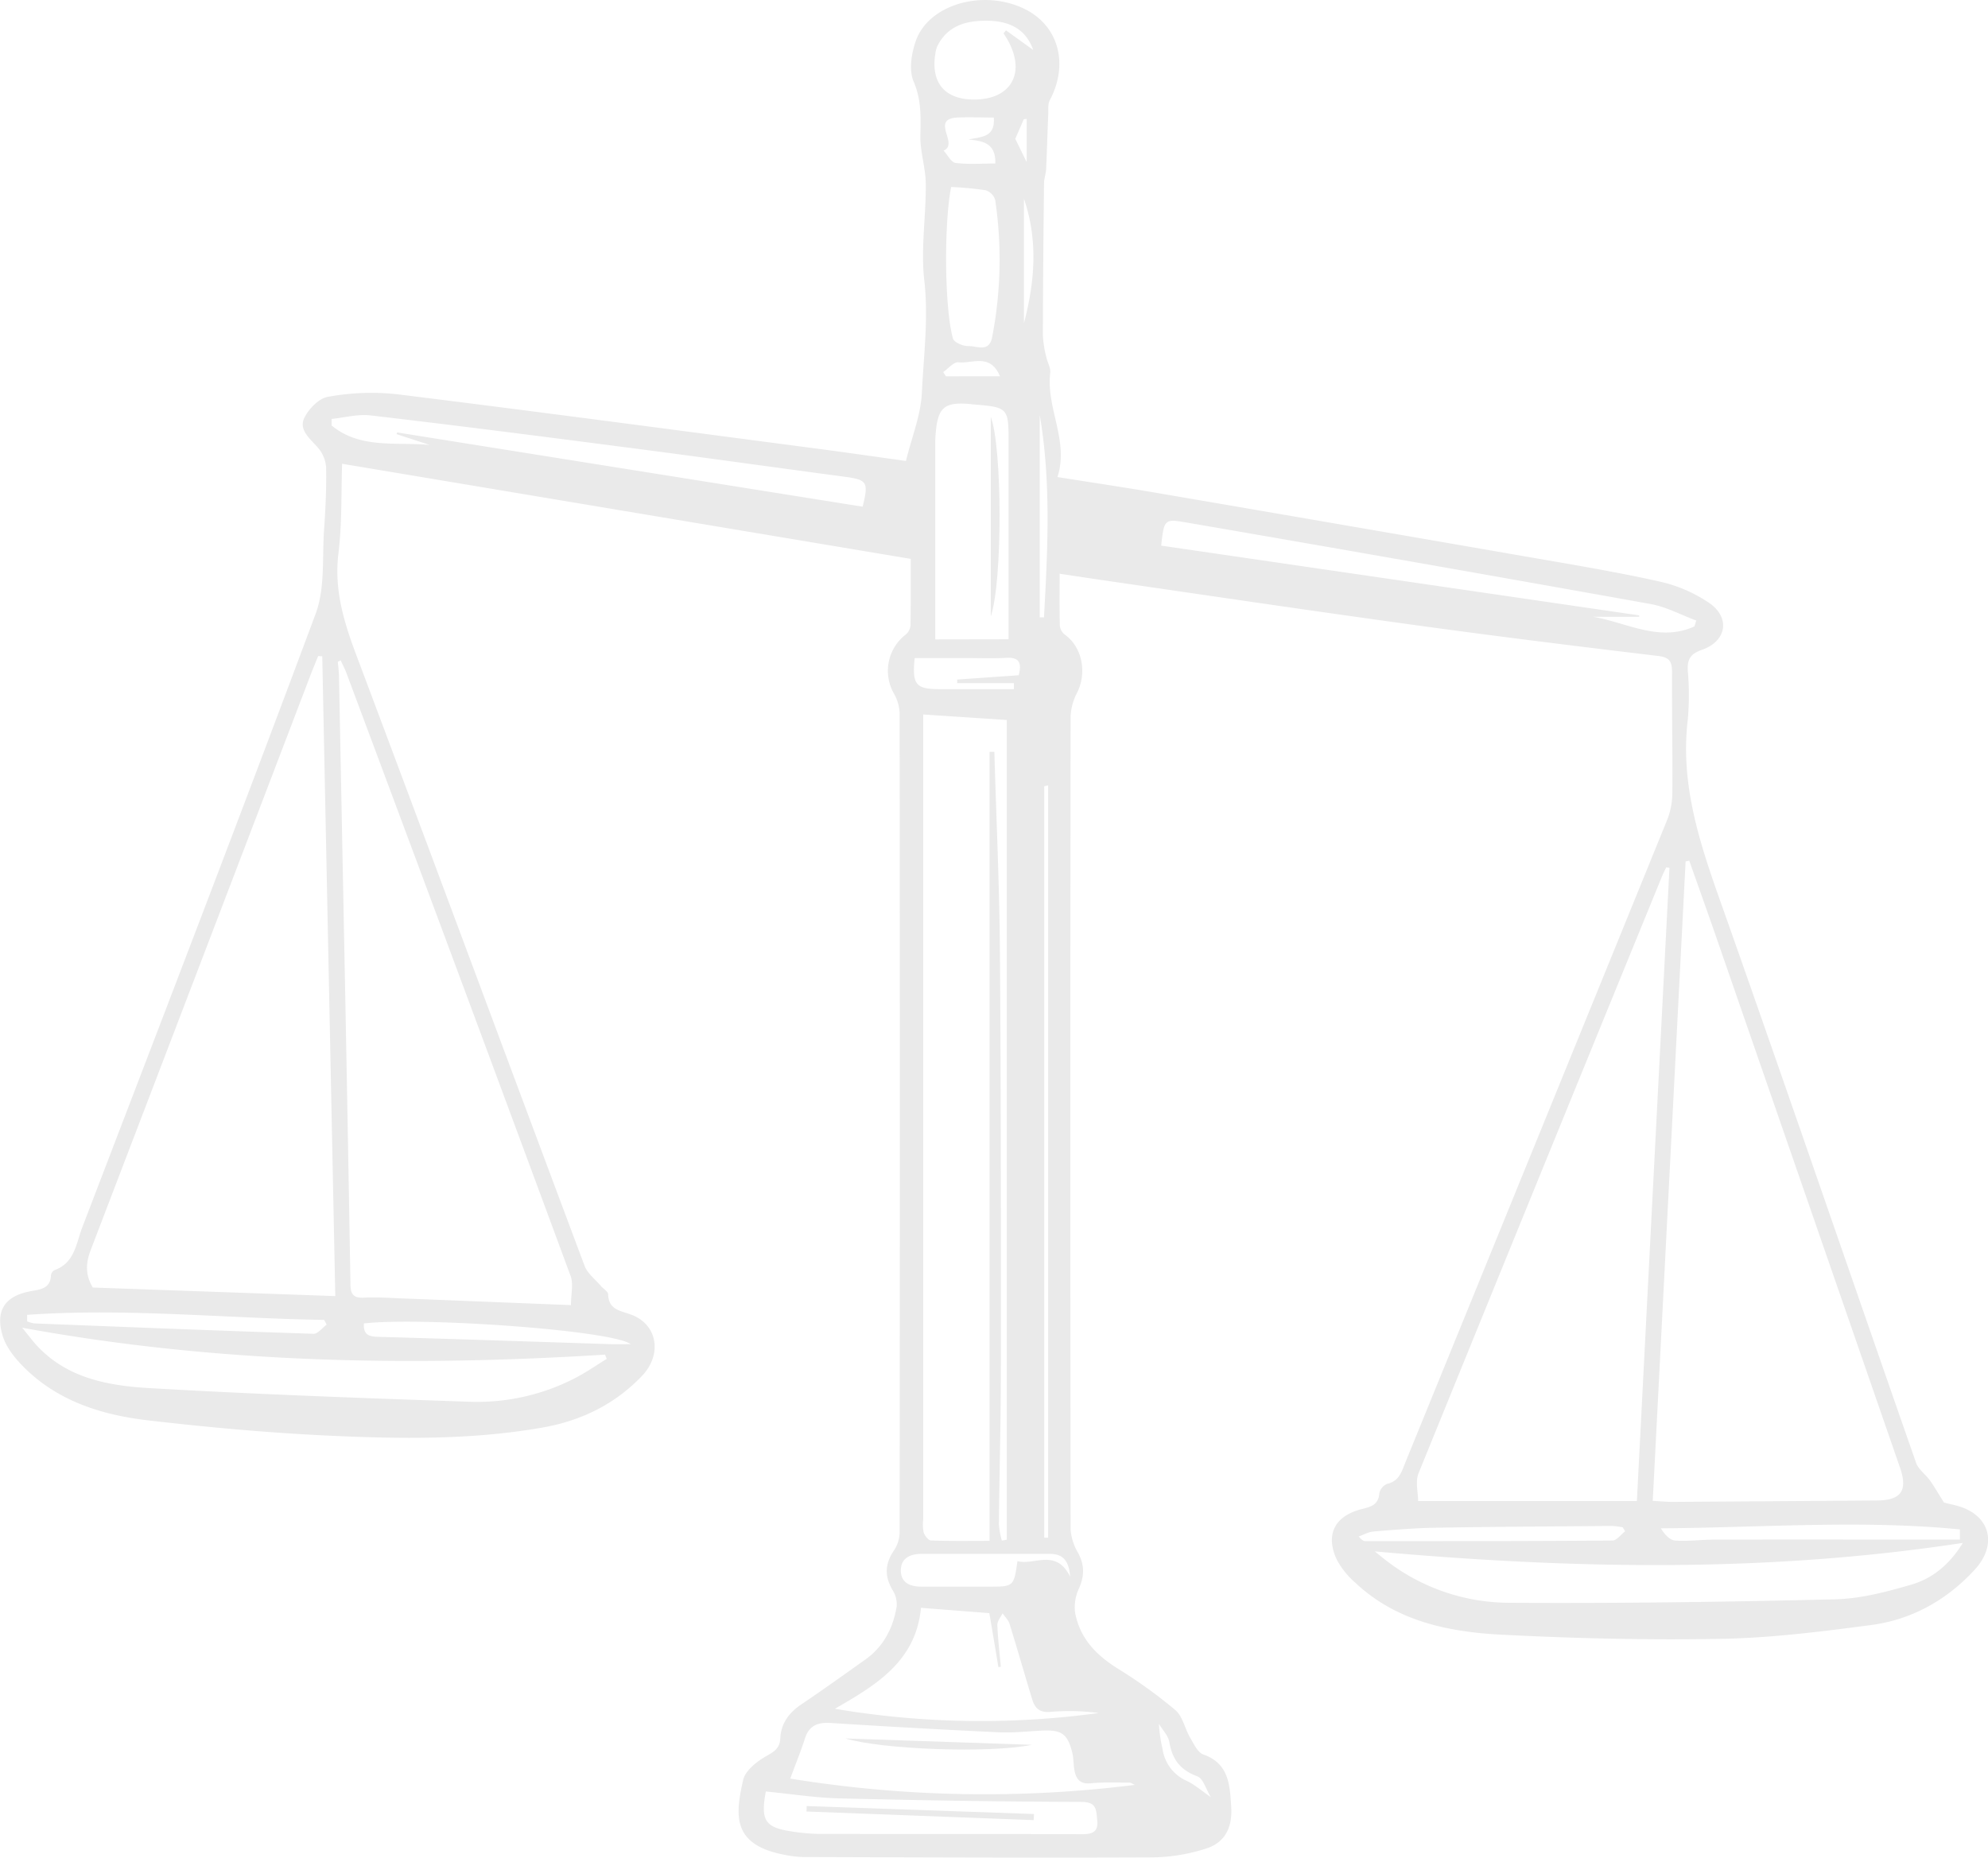 <svg id="Layer_1" data-name="Layer 1" xmlns="http://www.w3.org/2000/svg" viewBox="0 0 610.42 570.5"><defs><style>.cls-1{fill:#eaeaea;}</style></defs><title>весы (b)</title><path class="cls-1" d="M376.69,257.14c1.83-7.43,4.55-14.07,4.88-20.82.55-11.52,2.09-23,.75-34.7-1.1-9.65.54-19.59.46-29.4,0-5-1.78-10.08-1.66-15.1.14-5.7.3-11-2.09-16.55-1.49-3.48-.64-8.67.73-12.53,4-11.18,20.63-15.84,33.18-9.81,10.57,5.07,13.85,16.91,7.95,28.05-.67,1.25-.45,3-.51,4.54-.24,5.55-.38,11.11-.64,16.66-.07,1.46-.63,2.9-.65,4.35-.17,15.62-.33,31.24-.35,46.86a32.88,32.88,0,0,0,1.08,6.62c.33,1.61,1.36,3.25,1.18,4.77-1.32,10.83,5.81,20.77,2.22,32,10.74,1.71,20.58,3.17,30.38,4.85q57.57,9.86,115.1,19.85c13.28,2.3,26.58,4.52,39.72,7.46a44.29,44.29,0,0,1,14.89,6.49c6.6,4.51,5.4,11.76-2.21,14.41-3.56,1.24-4.53,2.92-4.34,6.41a85.16,85.16,0,0,1,0,15c-2.61,21.83,4.93,41.49,12,61.47,19.58,55.51,38.67,111.21,58.09,166.78.72,2.07,2.93,3.57,4.28,5.46s2.55,4,4.29,6.76c.43.1,1.86.48,3.3.81,10.59,2.46,13.57,11.75,6.12,19.84-8.64,9.37-19.41,15.39-32,17-15.16,2-30.43,3.93-45.68,4.21-22.44.42-44.94-.12-67.36-1.26-16.42-.83-32.5-4.07-45.16-16a25,25,0,0,1-5.57-6.9c-3.69-7.65-.84-13.49,7.34-15.62,2.78-.72,5.34-1.19,5.64-4.88a4,4,0,0,1,2.38-2.93c3.84-.84,4.55-4,5.72-6.85q40.14-98.43,80.2-196.88a22.69,22.69,0,0,0,1.66-8.16c.11-12.5-.15-25-.09-37.49,0-3.26-.81-4.47-4.38-4.9-25.12-3-50.22-6.11-75.28-9.57-31.49-4.34-62.93-9-94.38-13.58-4.44-.64-8.86-1.32-14-2.09,0,5.63-.08,10.91.08,16.18a4.09,4.09,0,0,0,1.67,2.63c5.21,3.86,6.69,11.64,3.62,17.72a17.15,17.15,0,0,0-2,7.43q-.15,124.76,0,249.5a16.19,16.19,0,0,0,2.29,7.23c2,3.71,2,7.1.29,10.92a13.71,13.71,0,0,0-1.23,7.27C430,618.59,435,623.81,441.71,628a150.34,150.34,0,0,1,17.69,12.75c2.28,1.94,2.92,5.71,4.56,8.5,1.11,1.9,2.31,4.53,4.06,5.15,7.92,2.8,8.1,9.45,8.54,15.93.44,6.65-2,11.2-7.82,13A56.14,56.14,0,0,1,452.61,686c-35.83.16-71.66,0-107.49-.11a29.51,29.51,0,0,1-4.95-.54c-16.9-2.93-16-12-13.45-23.16.67-2.91,4.28-5.71,7.21-7.36,2.45-1.38,4-2.42,4.18-5.34.22-4.69,2.73-8,6.58-10.56,6.59-4.43,13-9.06,19.51-13.66,5.62-4,8.55-9.71,9.65-16.32a8.18,8.18,0,0,0-1.24-5c-2.49-4.2-2.42-8,.33-12.11a10.35,10.35,0,0,0,1.81-5.4q.13-126,0-252a13.43,13.43,0,0,0-1.82-6,14.07,14.07,0,0,1,3.71-18,4.18,4.18,0,0,0,1.45-2.78c.12-6.81.07-13.61.07-20.45L203.56,258c-.3,8.91,0,18.27-1.11,27.44-1.38,11,1.57,20.86,5.36,31,23.52,62.58,46.74,125.28,70.21,187.89.88,2.34,3.26,4.14,5,6.17.74.88,2.2,1.69,2.23,2.56.12,4.62,3.5,5,6.8,6.17,8.19,2.76,10.08,12.12,3.57,18.93-8.3,8.68-18.64,13.74-30.49,15.83-21.82,3.84-43.83,3.51-65.78,2.48-18.43-.86-36.86-2.54-55.19-4.66-14.58-1.68-28.43-6.05-39-17.06-2.45-2.55-4.86-5.69-5.84-9C97,518,100.1,513.53,108,512.11c3-.55,6-.81,6.17-4.88a2.14,2.14,0,0,1,1.09-1.59c6.23-2.21,6.65-8.26,8.53-13.15C147.83,429.74,172,367,195.44,304.06c2.9-7.78,2-17,2.57-25.61.45-6.47.78-13,.64-19.46a10.56,10.56,0,0,0-2.76-6.22c-2.4-2.66-5.68-5.29-3.91-8.89,1.35-2.76,4.47-6,7.23-6.44a73.78,73.78,0,0,1,20.75-.85c42.79,5.29,85.52,11,128.26,16.61C357.94,254.47,367.64,255.88,376.69,257.14ZM201.47,513.62c-1.34-65.87-2.67-131.18-4-196.49l-1.26-.08c-.79,2-1.61,3.91-2.36,5.88q-33.69,88.26-67.46,176.49c-1.64,4.28-1.62,7.82.62,11.57ZM617.21,379.89l-1.12.23c-3.36,65.3-6.71,130.59-10.09,196.39,2.32.12,4.27.32,6.22.31q31.23-.2,62.46-.43c7.57,0,9.7-3,7.24-10.09q-28-80.85-56-161.68C623.07,396.36,620.12,388.14,617.21,379.89Zm-6.08,2.2-1-.12c-.48,1-1,2-1.42,3.07Q571.31,476.5,534.1,568c-1.06,2.61-.14,6-.14,8.56h67.17C604.48,511.36,607.8,446.73,611.13,382.09Zm-408-63.73-.88.44c.12,1.47.33,2.95.36,4.43q1,51.18,2,102.37.81,42.19,1.52,84.4c0,2.93.88,4.25,4,4.1,3.48-.16,7,0,10.49.18,17.27.67,34.55,1.37,53.21,2.11,0-3.24.82-6.44-.12-9q-34.25-92.64-68.83-185.15C204.39,320.92,203.71,319.66,203.12,318.36Zm203,270.35,1.52-.27V336.69L382,335V582.18a13.1,13.1,0,0,0,.12,4c.33,1,1.44,2.46,2.25,2.49,5.77.22,11.56.12,18,.12V346.46h1.47c.59,20.46,1.55,40.92,1.71,61.38.33,42.81.31,85.62.29,128.43,0,15.81-.46,31.63-.61,47.44A25.92,25.92,0,0,0,406.14,588.71ZM105.32,523.33c2.07,2.5,3.39,4.32,4.93,5.93,9.36,9.76,21.88,11.91,34.3,12.63,32.7,1.89,65.44,3.07,98.18,4.18a65.55,65.55,0,0,0,31.86-7c3.55-1.77,6.83-4.09,10.23-6.16-.17-.44-.34-.88-.52-1.31C224.75,535.3,165.42,534.34,105.32,523.33Zm595.89,66.09c-60,9.17-119.49,8.07-180.57,2.61,2.49,2,3.72,3,5,3.92a62,62,0,0,0,36.51,11.86c33.3.2,66.61-.25,99.9-1.07,7.85-.19,15.79-2.3,23.4-4.52C692.05,600.3,697.27,595.86,701.21,589.42Zm-360,72.39a371.82,371.82,0,0,0,105.77,1.93c-1-.46-1.27-.7-1.55-.7-4,0-8-.19-11.95.21-3.35.34-4.55-1.31-5.05-4-.33-1.79-.24-3.66-.67-5.42-1.41-5.73-3.25-7-9-6.78-4.48.2-9,.75-13.44.54q-25.89-1.21-51.75-2.87c-4-.25-6.7.8-7.95,4.94C344.36,653.59,342.77,657.43,341.17,661.81Zm67-349.91c0-20.28,0-40.08,0-59.88,0-11.34,0-11.34-10.94-12.26-.17,0-.33,0-.5-.07-8.42-.79-10.38.91-11,9.66-.1,1.32-.08,2.66-.08,4q0,26.49,0,53v5.59Zm-26.9,297.46c-1.56,16.47-13.84,23.75-26.44,31a267.79,267.79,0,0,0,81,1.31,66.65,66.65,0,0,0-14.45-.38c-3.44.4-5.06-.9-5.93-3.72-2.37-7.75-4.57-15.56-7-23.31-.36-1.18-1.4-2.15-2.13-3.22-.56,1.19-1.64,2.41-1.6,3.58.16,4.28.68,8.55,1.07,12.83l-.75.12c-.91-5.48-1.83-11-2.78-16.58ZM618.81,307.94c.18-.6.36-1.19.55-1.79-4.67-1.73-9.2-4.21-14-5.07q-71.45-12.81-143-25.12c-6.23-1.08-6.45-.76-7.29,7.18l146.76,21.42V305H587.71C598.06,306.77,608.07,312.88,618.81,307.94ZM363.39,271.18c1.92-7.64,1.38-8.28-5.71-9.22-21.41-2.85-42.81-5.87-64.24-8.65-27-3.51-54.08-7-81.15-10.16-3.89-.46-8,.68-11.95,1.08l0,2c8.78,7.31,19.84,5,30.13,6l-10.2-3.34.2-.51ZM333.67,665.76c-1.65,8.83-.24,11,7.63,12.23a59.78,59.78,0,0,0,8.95.8c26.83.06,53.65,0,80.48.09,3.26,0,5.08-.67,4.69-4.4-.33-3.1-.12-5.5-4.84-5.52-24.78-.07-49.57-.48-74.35-1.08C348.78,667.69,341.36,666.51,333.67,665.76ZM390.57,173c-2.2,11.15-2.08,37.12.56,46.55.33,1.19,3.19,2.38,4.83,2.32,2.52-.09,6.28,2.09,7.2-2.76A124.85,124.85,0,0,0,404.1,177a4.53,4.53,0,0,0-2.91-3A102.37,102.37,0,0,0,390.57,173Zm25.18-42.13c-2.05-5.8-6.5-8.77-13.75-8.92-6.47-.13-12.28,1.25-15.59,7.61a8,8,0,0,0-.67,2.38c-1.5,9,2.84,14.2,11.88,14.2,11.4,0,16-8.21,10.28-18.34-.39-.68-.83-1.33-1.24-2l.75-.91C410.22,126.92,413,128.93,415.75,130.89Zm4.61,225.92-1.2.24v230.8h1.2Zm6.75,243c-.36-5.14-2.45-7-6.19-7q-19.71,0-39.42,0c-3.63,0-6.5,1.39-6.37,5.34.13,3.73,3.1,4.74,6.44,4.73,6.83,0,13.66,0,20.49,0,7.74,0,7.74,0,8.88-7.84C416.14,596.4,422.72,591,427.11,599.78Zm-320.25-80.4,0,2a9.65,9.65,0,0,0,2.23.62c28.58,1.13,57.16,2.26,85.74,3.19,1.3,0,2.67-1.84,4-2.82l-.8-1.45C167.67,520.45,137.28,517.24,106.86,519.38Zm593.46,69c0-1,0-2.07,0-3.11-30.43-3-61-.53-91.83-.34,1.22,2,2.78,3.64,4.44,3.76,3.95.28,7.95-.28,11.93-.29q27.2-.06,54.37,0Zm-102.8-2.53c-.25-.41-.5-.82-.74-1.23a23.32,23.32,0,0,0-3.29-.42c-18.12.15-36.23.25-54.35.55-6.3.11-12.6.64-18.89,1.16-1.54.13-3,1-4.53,1.52.91,1.12,1.51,1.44,2.12,1.44,25.27,0,50.54,0,75.81-.19C594.94,588.67,596.23,586.84,597.52,585.85ZM292.2,528.38c-6-4.35-64.65-8.38-81.94-6.36-.18,2.82.85,4,3.94,4.1,23.93.67,47.86,1.49,71.79,2.26C287.68,528.43,289.38,528.38,292.2,528.38Zm100.23-203,0-1.11,18.88-1.32c1-3.79.23-5.58-3.87-5.34s-8.32.06-12.48.06H379.37c-.82,8.15.38,9.53,7.47,9.54h23v-1.83Zm11.7-159.55c.22-6.31-3.81-7-8.22-7.4,3.74-.91,8.23-.5,7.76-6.75-3.78,0-7.57-.19-11.33,0-8.23.51.72,8.13-4.08,10.14,1.21,1.32,2.31,3.61,3.67,3.79C395.94,166.11,400.05,165.78,404.13,165.78Zm13.64,139.34,1.31,0c1.13-20.74,2.23-41.49-1.31-62.14Zm-4.84-128.51v38.16C416.3,202,417.27,189.27,412.93,176.61Zm57.47,491c-1.6-2.62-2.44-5.88-4.23-6.54-5.2-1.93-7.72-5.21-8.6-10.53-.34-2-2.1-3.74-3.2-5.6a43,43,0,0,0,1.08,7.54,12.7,12.7,0,0,0,7.39,9.95C465.17,663.53,467.18,665.32,470.4,667.57ZM405.56,231.12c-3-7.2-8.6-3.79-12.76-4.28-1.41-.17-3.1,1.92-4.66,3l.82,1.3Zm8.2-65.76V152.08l-.89.12-2.61,6Z" transform="translate(-98.52 -115.57)"/><path class="cls-1" d="M415.4,651.43c-13.07,2.68-46.13,1.43-57.31-1.95Z" transform="translate(-98.52 -115.57)"/><path class="cls-1" d="M402.74,304.9V243.62C406.25,252.7,406.43,293.89,402.74,304.9Z" transform="translate(-98.52 -115.57)"/><path class="cls-1" d="M415.92,674.56l-69.76-2.65.06-1.67L416,672.68C416,673.3,415.94,673.93,415.92,674.56Z" transform="translate(-98.52 -115.57)"/></svg>